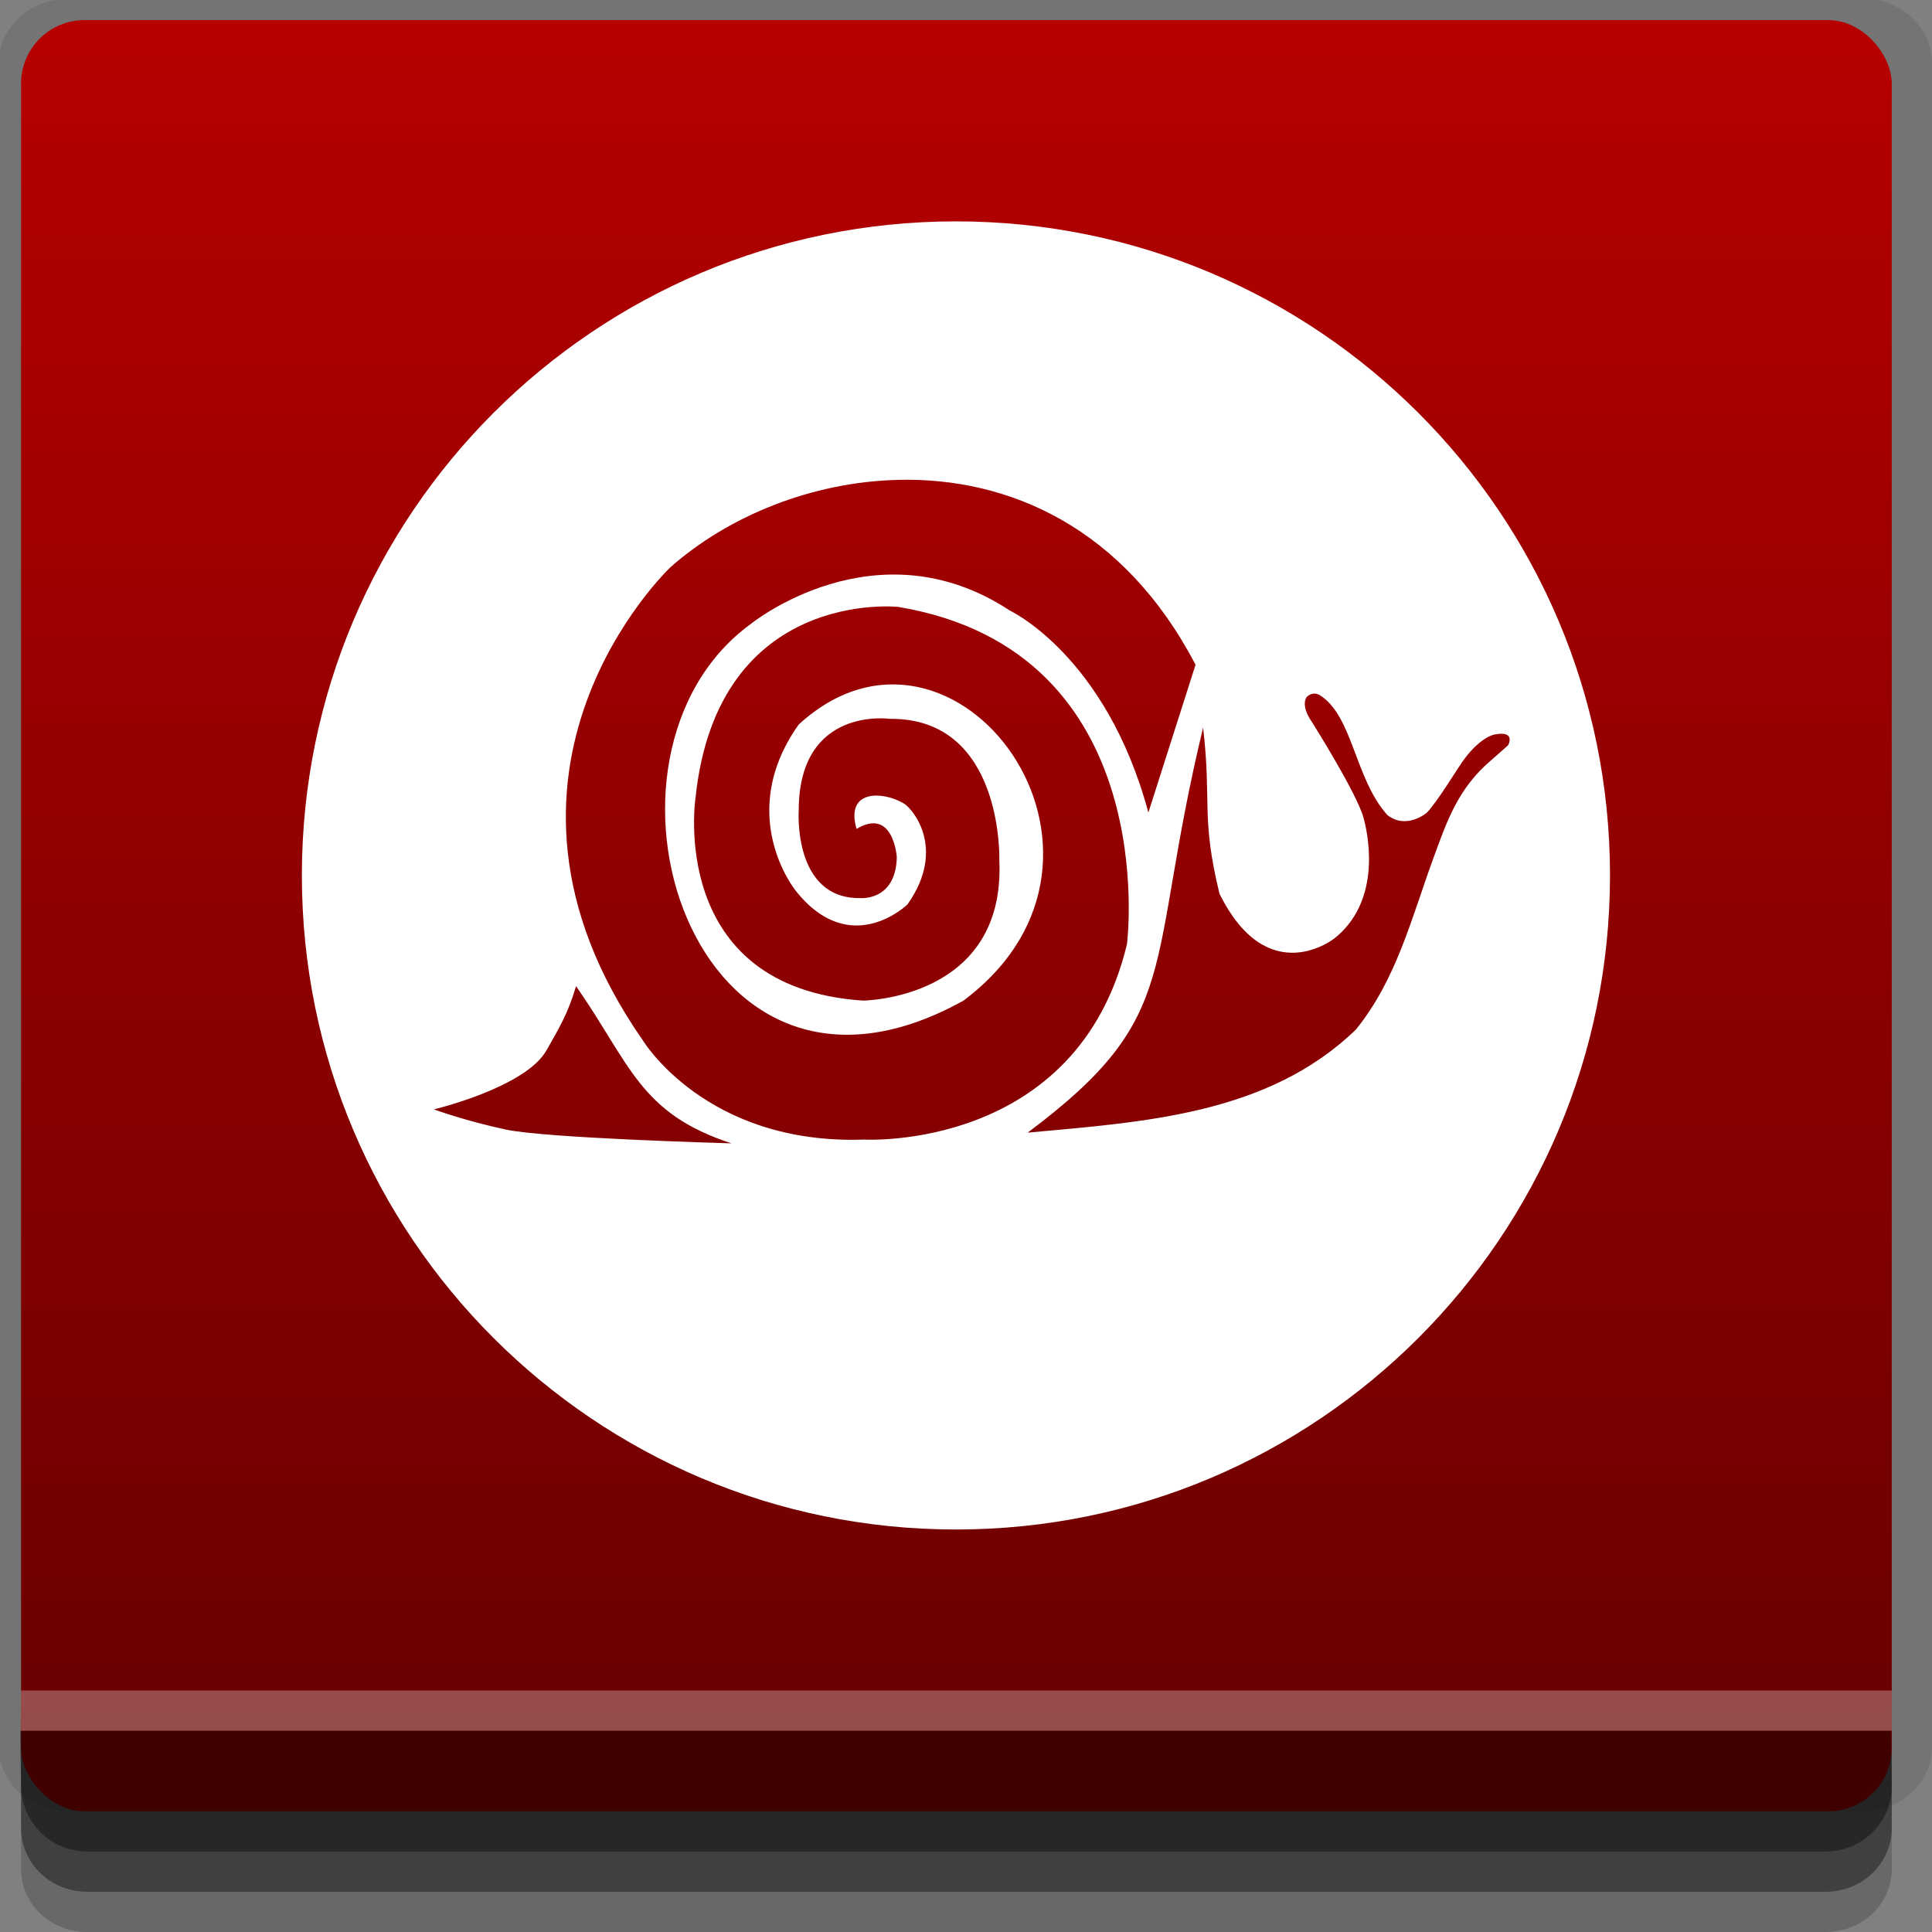 <?xml version="1.0" encoding="UTF-8" standalone="no"?>
<!-- Created with Inkscape (http://www.inkscape.org/) -->

<svg
   xmlns:dc="http://purl.org/dc/elements/1.1/"
   xmlns:cc="http://creativecommons.org/ns#"
   xmlns:rdf="http://www.w3.org/1999/02/22-rdf-syntax-ns#"
   xmlns:svg="http://www.w3.org/2000/svg"
   xmlns="http://www.w3.org/2000/svg"
   xmlns:xlink="http://www.w3.org/1999/xlink"
   xmlns:sodipodi="http://sodipodi.sourceforge.net/DTD/sodipodi-0.dtd"
   xmlns:inkscape="http://www.inkscape.org/namespaces/inkscape"
   width="96"
   height="96"
   id="svg2"
   version="1.1"
   inkscape:version="0.48.4 r9939"
   sodipodi:docname="playitslowly.svg">
  <rect width="100%" height="100%" fill="#808080" stroke="none"/>
  <defs
     id="defs4">
    <linearGradient
       id="linearGradient3780">
      <stop
         style="stop-color:#660000;stop-opacity:1;"
         offset="0"
         id="stop3782" />
      <stop
         style="stop-color:#b70000;stop-opacity:1;"
         offset="1"
         id="stop3784" />
    </linearGradient>
    <linearGradient
       inkscape:collect="always"
       xlink:href="#linearGradient3780"
       id="linearGradient3786"
       x1="40"
       y1="1047.362"
       x2="40"
       y2="957.362"
       gradientUnits="userSpaceOnUse" />
  </defs>
  <sodipodi:namedview
     id="base"
     pagecolor="#ffffff"
     bordercolor="#666666"
     borderopacity="1.0"
     inkscape:pageopacity="0.0"
     inkscape:pageshadow="2"
     inkscape:zoom="4.1763494"
     inkscape:cx="11.080682"
     inkscape:cy="48"
     inkscape:document-units="px"
     inkscape:current-layer="layer1"
     showgrid="true"
     inkscape:snap-page="true"
     inkscape:snap-global="true"
     inkscape:snap-center="true"
     inkscape:snap-object-midpoints="false"
     showguides="true"
     inkscape:guide-bbox="true"
     inkscape:snap-bbox="true"
     inkscape:object-paths="true"
     inkscape:object-nodes="true"
     inkscape:window-width="1305"
     inkscape:window-height="744"
     inkscape:window-x="61"
     inkscape:window-y="24"
     inkscape:window-maximized="1"
     inkscape:snap-midpoints="false"
     inkscape:snap-grids="true"
     inkscape:snap-to-guides="false">
    <inkscape:grid
       type="xygrid"
       id="grid3002"
       empspacing="5"
       visible="true"
       enabled="true"
       snapvisiblegridlinesonly="true" />
  </sodipodi:namedview>
  <g
     inkscape:label="Layer 1"
     inkscape:groupmode="layer"
     id="layer1"
     transform="translate(0,-956.362)">
    <rect
       style="fill:#ffffff;fill-opacity:0;fill-rule:nonzero;stroke:none"
       id="rect3775"
       width="96"
       height="96"
       x="0"
       y="956.362"
       ry="0" />
    <path
       style="fill:#000000;fill-opacity:0.096;fill-rule:nonzero;stroke:none"
       d="m 3.353,956.307 c -1.884,0 -3.411,1.432 -3.411,3.198 l 0,83.659 c 0,1.766 1.527,3.198 3.411,3.198 l 89.236,0 c 1.884,0 3.411,-1.432 3.411,-3.198 l 0,-83.659 c 0,-1.766 -1.527,-3.198 -3.411,-3.198 z"
       id="rect3772"
       inkscape:connector-curvature="0"
       sodipodi:nodetypes="sssssssss" />
    <path
       style="fill:#000000;fill-opacity:0.187;fill-rule:nonzero;stroke:none"
       d="m 1.046,1041.807 0,7.422 c 0,1.739 1.462,3.134 3.285,3.134 l 86.384,0 c 1.823,0 3.285,-1.395 3.285,-3.134 l 0,-7.422 -92.954,0 z"
       id="rect3785"
       inkscape:connector-curvature="0" />
    <path
       style="fill:#000000;fill-opacity:0.384;fill-rule:nonzero;stroke:none"
       d="m 1.046,1041.807 0,5.381 c 0,1.762 1.462,3.175 3.285,3.175 l 86.384,0 c 1.823,0 3.285,-1.413 3.285,-3.175 l 0,-5.381 -92.954,0 z"
       id="rect3783"
       inkscape:connector-curvature="0" />
    <rect
       style="fill:url(#linearGradient3786);fill-opacity:1;fill-rule:nonzero;stroke:none"
       id="rect2985"
       width="92.954"
       height="89"
       x="1.046"
       y="957.362"
       ry="3.151" />
    <path
       style="fill:#000000;fill-opacity:0.384;fill-rule:nonzero;stroke:none"
       d="m 1,1042.362 0.046,2.746 c 0.03,1.806 1.462,3.254 3.285,3.254 l 86.384,0 c 1.823,0 3.285,-1.448 3.285,-3.254 l -0.046,-2.746 z"
       id="rect3781"
       inkscape:connector-curvature="0"
       sodipodi:nodetypes="csssscc" />
    <rect
       style="fill:#ffffff;fill-opacity:0.3;fill-rule:nonzero;stroke:none"
       id="rect3770"
       width="92.954"
       height="2"
       x="1.046"
       y="1040.362" />
    <path
       style="fill:#ffffff;fill-opacity:1;stroke:none"
       d="M 47.5 11 C 29.551 11 15 25.551 15 43.5 C 15 61.449 29.551 76 47.5 76 C 65.449 76 80 61.449 80 43.5 C 80 25.551 65.449 11 47.5 11 z M 44.625 23.844 C 50.135 23.708 55.85 26.216 59.406 33.031 C 59.355 33.196 57.062 40.375 57.062 40.375 C 54.964 32.576 50.188 30.344 50.188 30.344 C 43.527 25.952 37.312 31 37.312 31 C 28.343 37.511 34.303 57.28 47.875 49.719 C 57.534 42.504 47.43 28.901 39.688 36 C 36.49 40.504 39.531 44.25 39.531 44.25 C 42.26 47.706 45.094 44.938 45.094 44.938 C 47.105 42.089 45.241 40.056 44.875 39.906 C 43.892 39.324 41.981 39.203 42.562 41.188 C 44.398 40.089 44.562 42.594 44.562 42.594 C 44.51 44.789 42.75 44.625 42.75 44.625 C 39.395 44.678 39.688 40.281 39.688 40.281 C 39.688 35.067 44.219 35.719 44.219 35.719 C 49.883 35.664 49.656 42.75 49.656 42.75 C 49.971 49.668 42.875 49.719 42.875 49.719 C 33.12 49.06 34.562 39.625 34.562 39.625 C 35.663 29.193 44.625 30.156 44.625 30.156 C 57.843 32.354 56 46.906 56 46.906 C 53.532 57.23 42.938 56.625 42.938 56.625 C 35.07 56.899 31.938 51.688 31.938 51.688 C 22.601 38.292 33.312 28.188 33.312 28.188 C 36.194 25.638 40.34 23.95 44.625 23.844 z M 65.25 34.469 C 65.351 34.457 65.44 34.468 65.562 34.531 C 67.23 35.557 67.306 38.684 68.938 40.5 C 69.898 41.25 70.906 40.375 70.906 40.375 C 71.39 39.875 72.405 38.223 72.625 37.906 C 73.525 36.61 74.25 36.5 74.25 36.5 C 75.352 36.279 74.938 37.031 74.938 37.031 L 74.125 37.75 C 72.432 39.167 71.88 40.853 71.219 42.656 C 70.145 45.586 69.399 48.659 67.375 51.156 C 62.984 55.404 56.792 55.749 51.062 56.281 C 58.9 50.43 56.874 48.212 59.781 36.156 C 60.217 39.874 59.662 40.551 60.594 44.406 C 63.006 49.267 66.312 46.625 66.312 46.625 C 68.516 44.867 68.09 41.858 67.75 40.625 C 67.407 39.389 65.188 35.875 65.188 35.875 C 64.583 34.996 64.938 34.625 64.938 34.625 C 65.033 34.535 65.149 34.48 65.25 34.469 z M 28.625 49 C 31.335 52.899 31.786 55.321 36.344 56.812 C 36.344 56.812 27.162 56.563 25.125 56.125 C 23.088 55.687 21.562 55.125 21.562 55.125 C 21.562 55.125 26.114 54.038 27.156 52.188 C 27.759 51.115 28.206 50.414 28.625 49 z "
       transform="translate(0,956.362)"
       id="path3168" />
  </g>
</svg>

